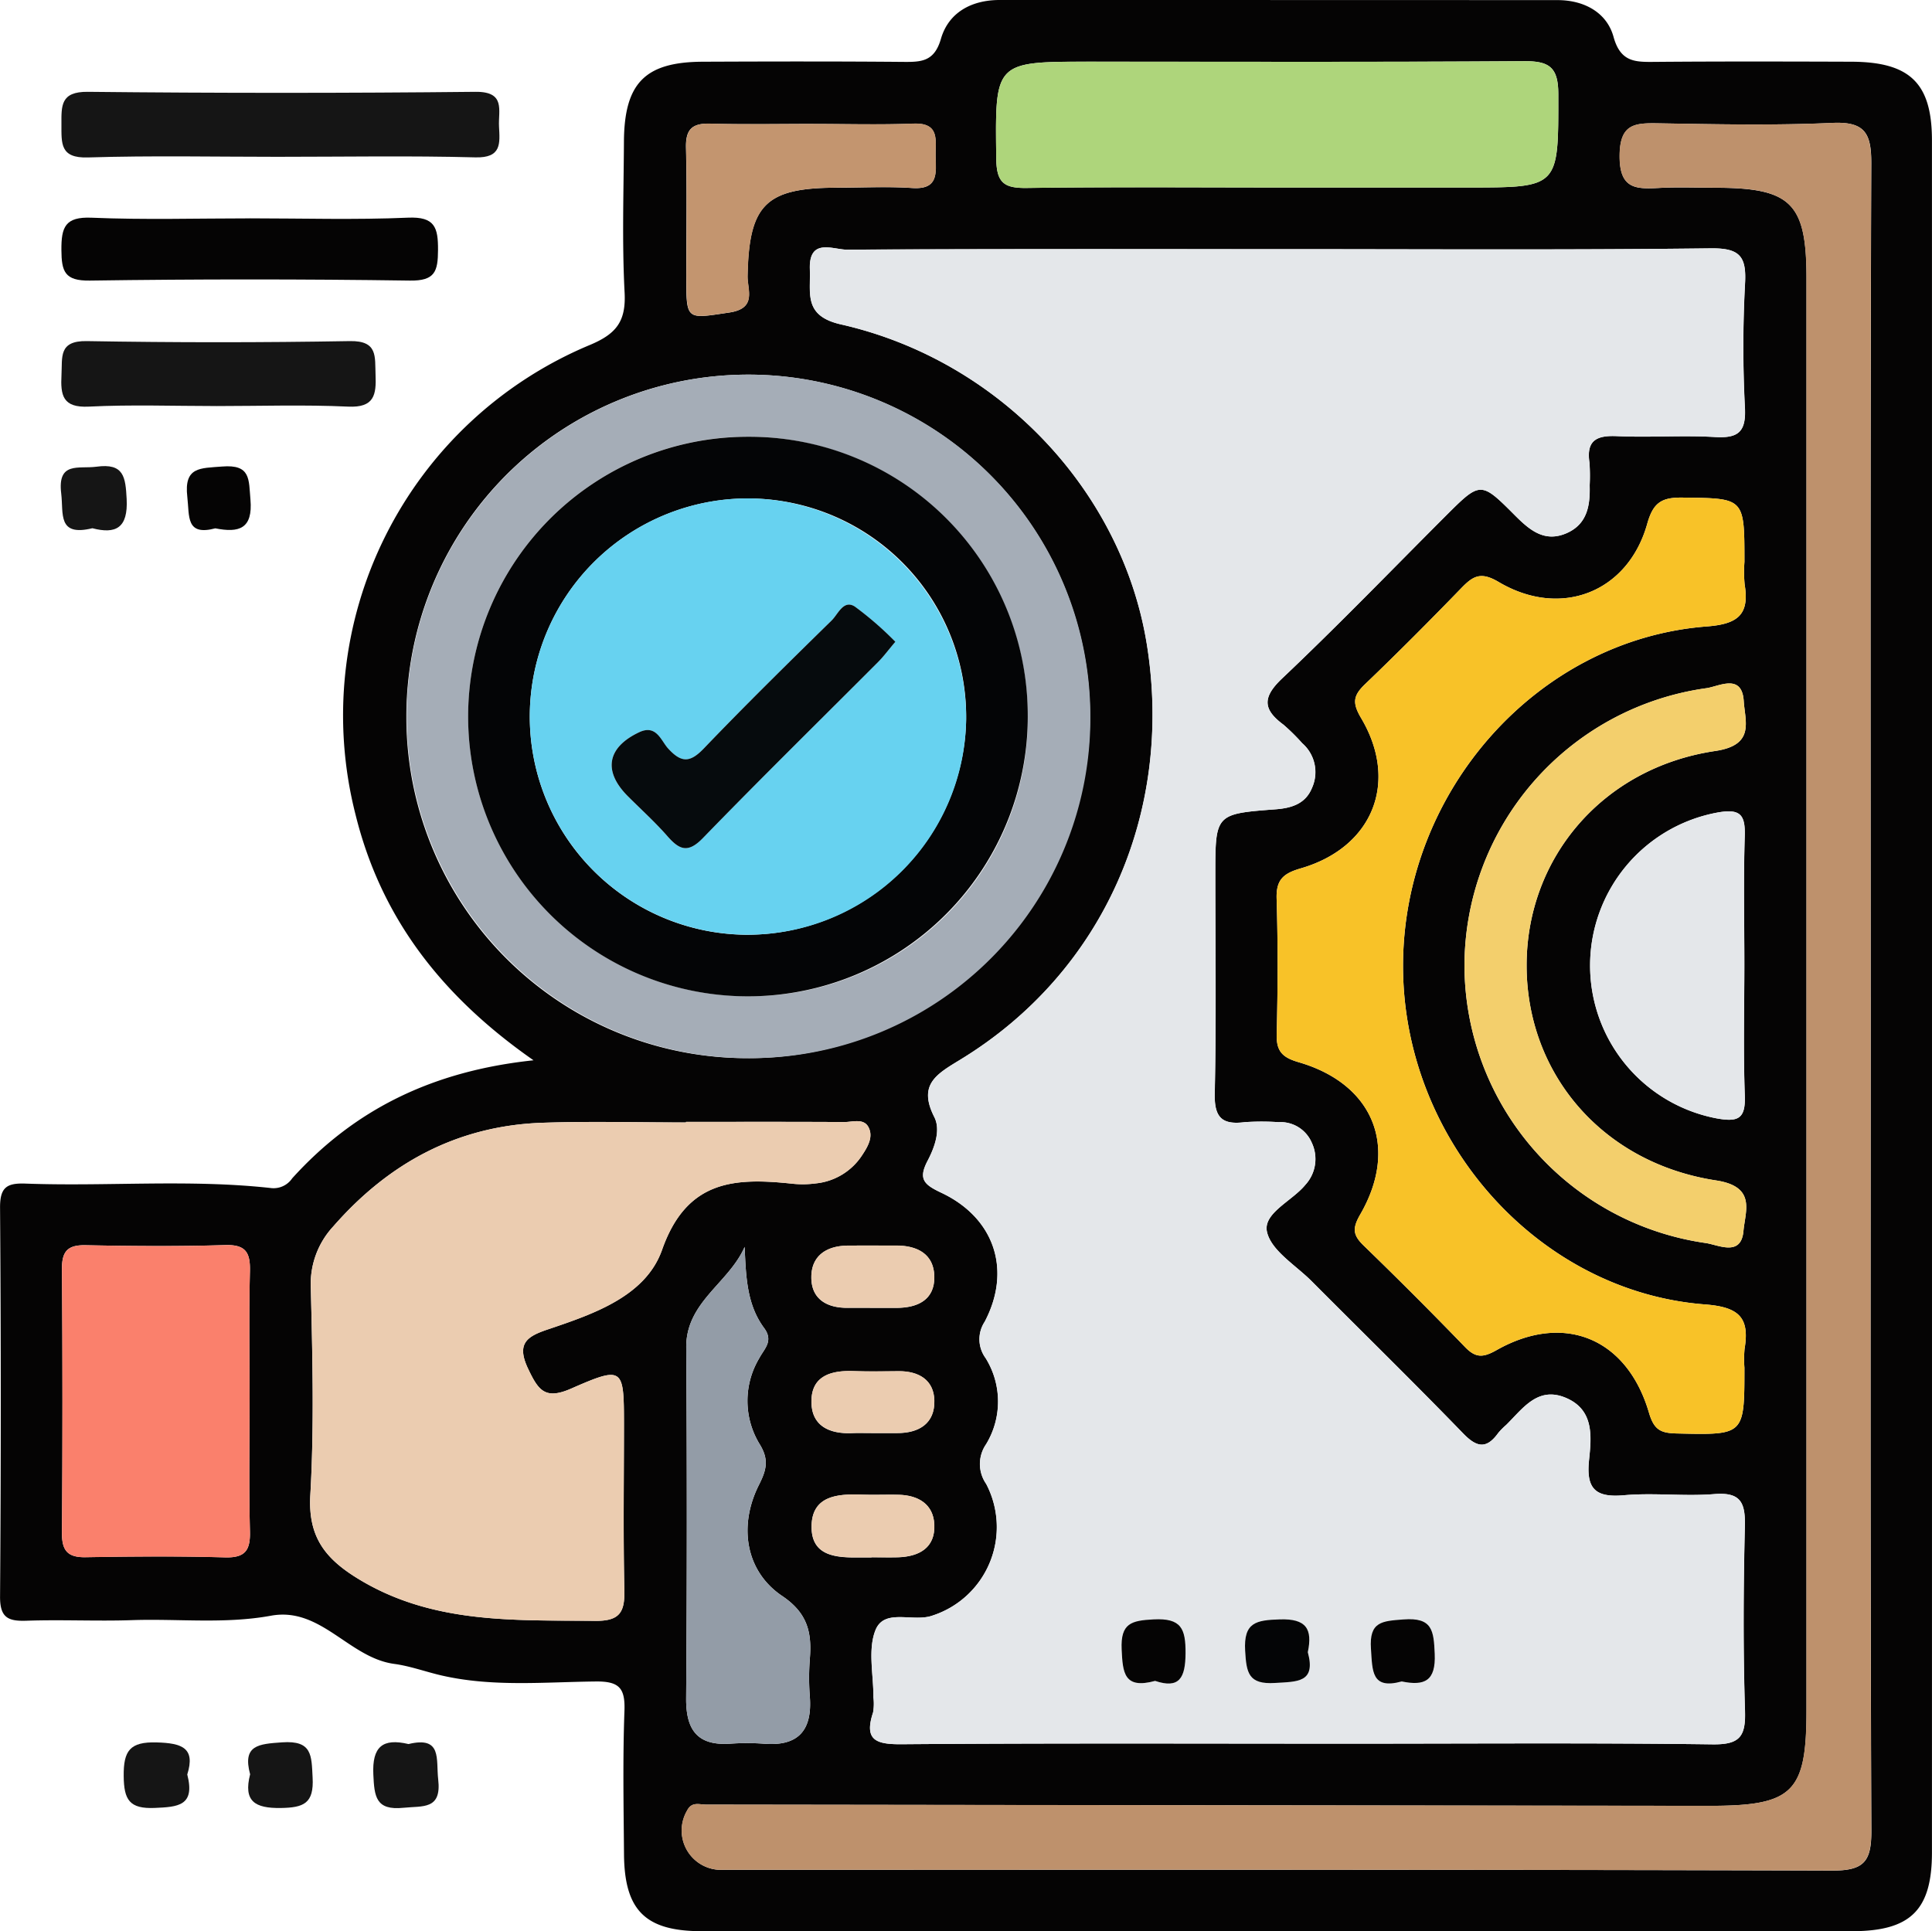 <svg id="Grupo_984355" data-name="Grupo 984355" xmlns="http://www.w3.org/2000/svg" xmlns:xlink="http://www.w3.org/1999/xlink" width="189.914" height="189.863" viewBox="0 0 189.914 189.863">
  <defs>
    <clipPath id="clip-path">
      <rect id="Rectángulo_345074" data-name="Rectángulo 345074" width="189.913" height="189.863" fill="none"/>
    </clipPath>
  </defs>
  <g id="Grupo_984354" data-name="Grupo 984354" clip-path="url(#clip-path)">
    <path id="Trazado_725935" data-name="Trazado 725935" d="M52.441,104.235c-9.207-6.423-15.037-14.174-17.5-24.182a39.459,39.459,0,0,1,23.1-46.163c2.578-1.091,3.5-2.33,3.357-5.122-.26-4.929-.093-9.882-.066-14.825.032-5.778,2.07-7.852,7.758-7.875,6.549-.027,13.1-.041,19.647.016,1.793.015,3.1.007,3.756-2.269C93.244,1.227,95.491.005,98.244,0Q125.675,0,153.108.011c2.6,0,4.836,1.206,5.5,3.608.695,2.53,2.169,2.48,4.1,2.464,6.425-.053,12.851-.037,19.276-.016,5.769.02,7.924,2.11,7.925,7.74q.012,84.151,0,168.3c0,5.679-2.106,7.748-7.861,7.75q-56.532.011-113.064,0c-5.543,0-7.6-2.037-7.645-7.564-.039-4.695-.128-9.4.043-14.085.082-2.237-.492-2.927-2.829-2.9-5.048.053-10.139.559-15.144-.591-1.559-.358-3.083-.926-4.659-1.138-4.449-.6-7.213-5.634-12.11-4.738-4.556.834-9.108.283-13.657.436-3.456.117-6.922-.062-10.378.058-1.822.063-2.616-.306-2.6-2.392q.14-19.09,0-38.182c-.016-2.029.643-2.472,2.52-2.4,8.013.294,16.048-.445,24.045.43a2.216,2.216,0,0,0,2.156-.953c6.116-6.757,13.758-10.548,23.72-11.6m73.088-79.741c-14.085,0-28.17-.033-42.254.05-1.377.008-3.79-1.218-3.665,1.959.091,2.326-.652,4.547,3.054,5.387,15.632,3.545,27.706,16.454,30.089,31.575,2.6,16.5-4.344,32.134-18.289,40.667-2.37,1.451-4.264,2.45-2.62,5.689.653,1.287.011,3.01-.661,4.293-.957,1.827-.324,2.352,1.354,3.146,5.207,2.461,6.937,7.576,4.26,12.676a3.123,3.123,0,0,0,.085,3.572,8.084,8.084,0,0,1,.05,8.472,3.422,3.422,0,0,0,.008,3.9,9.148,9.148,0,0,1-5.263,12.941c-1.912.7-4.744-.758-5.62,1.441-.767,1.924-.188,4.385-.2,6.608a5.01,5.01,0,0,1-.033,1.476c-.913,2.757.307,3.146,2.819,3.127,14.7-.115,29.4-.056,44.107-.056,11.861,0,23.723-.089,35.581.068,2.666.036,3.282-.747,3.2-3.292-.192-6.048-.157-12.108-.013-18.159.055-2.31-.408-3.364-3-3.152-2.945.241-5.944-.148-8.886.114-2.8.25-3.726-.631-3.434-3.439.237-2.283.525-4.923-2.228-6.117-2.8-1.215-4.268,1.027-5.916,2.645a6.581,6.581,0,0,0-.78.79c-1.138,1.581-2.086,1.449-3.442.05-4.9-5.059-9.934-9.984-14.9-14.973-1.567-1.574-3.969-2.99-4.388-4.842s2.47-3.036,3.771-4.634a3.748,3.748,0,0,0,.628-4.141,3.334,3.334,0,0,0-3.261-2.017,24.246,24.246,0,0,0-3.333,0c-2.231.285-2.995-.457-2.943-2.819.16-7.162.058-14.33.058-21.5,0-5.962,0-5.991,5.9-6.436,1.6-.12,2.961-.542,3.6-2.1a3.765,3.765,0,0,0-.958-4.4,19.845,19.845,0,0,0-1.844-1.821c-2.029-1.5-2.089-2.694-.119-4.558,5.471-5.179,10.707-10.606,16.036-15.936,3.432-3.431,3.468-3.468,6.793-.129,1.474,1.48,2.953,2.763,5.161,1.778,2.007-.9,2.287-2.735,2.229-4.685a18.769,18.769,0,0,0-.019-2.221c-.329-2.194.689-2.709,2.708-2.616,3.206.148,6.431-.1,9.633.087,2.238.131,3.055-.471,2.942-2.834a116.031,116.031,0,0,1,.007-12.225c.157-2.7-.5-3.525-3.376-3.491-14.206.172-28.415.079-42.624.079m58.347,73.53c0-27.311-.044-54.622.062-81.933.012-2.959-.6-4.153-3.82-4.006-5.673.258-11.367.136-17.05.042-2.337-.039-3.853,0-3.865,3.2-.013,3.255,1.583,3.274,3.88,3.151,1.848-.1,3.707-.021,5.56-.019,7.4.006,8.927,1.513,8.927,8.841q0,70.441,0,140.881c0,8.054-1.33,9.362-9.555,9.354q-49.306-.052-98.611-.121c-.692,0-1.407-.324-1.876.6a3.869,3.869,0,0,0,3.572,5.808c36.332,0,72.664-.039,109,.076,3.151.01,3.858-.915,3.845-3.937-.115-27.31-.068-54.622-.067-81.933M67.433,110.293v.056c-4.694,0-9.393-.13-14.082.029-8.372.282-15.136,3.943-20.6,10.2a8.3,8.3,0,0,0-2.2,6.022c.163,6.791.338,13.6-.048,20.377-.233,4.073,1.414,6.221,4.674,8.217,7.306,4.475,15.312,4.071,23.337,4.153,2.4.024,2.905-.853,2.857-3.016-.121-5.433-.04-10.871-.04-16.307,0-5.581-.073-5.749-5.193-3.508-2.568,1.124-3.221.168-4.231-1.958-1.211-2.551-.021-3.2,1.979-3.876,4.509-1.52,9.59-3.263,11.195-7.82,2.438-6.924,7.207-7.09,12.884-6.483a9.7,9.7,0,0,0,2.219-.039,6.159,6.159,0,0,0,4.578-2.8c.557-.844,1.1-1.8.6-2.74-.477-.883-1.555-.488-2.368-.492-5.189-.03-10.378-.016-15.567-.016M171.476,55.228c0-6.332,0-6.231-6.085-6.309-2.055-.026-2.881.486-3.468,2.576-1.893,6.747-8.5,9.342-14.616,5.715-1.769-1.049-2.527-.562-3.667.616-3.094,3.193-6.23,6.347-9.439,9.423-1.163,1.114-1.311,1.817-.4,3.351,3.741,6.314,1.127,12.728-5.949,14.775-1.713.5-2.416,1.121-2.36,2.979.136,4.442.118,8.893.007,13.336-.042,1.691.588,2.279,2.17,2.74,7.345,2.139,9.872,8.348,6.039,14.971-.806,1.391-.7,2.045.355,3.065q5.052,4.9,9.949,9.961c1.055,1.094,1.779,1.052,3.11.3,6.592-3.727,12.811-1.2,14.971,6.155.5,1.7,1.152,2.007,2.731,2.043,6.654.151,6.652.208,6.652-6.468a11.308,11.308,0,0,1,.014-1.85c.524-3.108-.588-4.113-3.885-4.366-16.479-1.267-29.657-16.192-29.688-33.216-.03-17.212,13.194-32.162,29.862-33.438,3.054-.234,4.21-1.16,3.716-4.138a13.748,13.748,0,0,1-.018-2.219m-97.866,48.8A33.6,33.6,0,1,0,39.945,70.5,33.5,33.5,0,0,0,73.61,104.029m51.779-85.595h18.9c9.014,0,8.9,0,8.892-9.19,0-2.7-.948-3.248-3.423-3.23-14.206.1-28.413.05-42.62.05-9.42,0-9.328,0-9.205,9.569.03,2.376.81,2.876,3,2.846,8.151-.112,16.306-.045,24.459-.045M24.533,137.569c0-4.2-.074-8.395.033-12.588.047-1.849-.407-2.64-2.444-2.577-4.562.14-9.132.106-13.7.013-1.779-.036-2.346.6-2.333,2.354q.1,12.958,0,25.918c-.013,1.736.541,2.434,2.329,2.4,4.565-.079,9.135-.114,13.7.016,2.018.058,2.5-.721,2.45-2.581-.111-4.317-.036-8.638-.035-12.958m119.423-42.5A27.635,27.635,0,0,0,167.639,122.2c1.25.168,3.514,1.4,3.741-1.18.172-1.951,1.287-4.362-2.691-4.969-11.164-1.706-18.6-10.468-18.625-21.08-.03-10.6,7.461-19.493,18.549-21.14,3.917-.582,2.923-2.876,2.795-4.906-.177-2.779-2.476-1.417-3.686-1.264A27.592,27.592,0,0,0,143.956,95.07M73.2,122.579c-1.569,3.581-5.775,5.417-5.743,9.894q.118,17.236-.009,34.473c-.024,3.1,1.079,4.687,4.312,4.48a22.938,22.938,0,0,1,3.334,0c3.407.278,4.761-1.345,4.512-4.632a23.835,23.835,0,0,1,0-3.7c.208-2.573-.2-4.5-2.717-6.191-3.6-2.421-4.323-6.887-2.278-10.936.733-1.451,1-2.469.069-3.979a8.163,8.163,0,0,1-.036-8.476c.482-.919,1.417-1.664.469-2.951-1.7-2.3-1.788-5.032-1.915-7.981m98.273-27.795c0-4.192-.092-8.386.039-12.573.066-2.116-.427-2.734-2.685-2.329a15.294,15.294,0,0,0-.077,30.065c2.088.377,2.85.062,2.768-2.222-.156-4.308-.045-8.627-.045-12.941m-91.692-82.6c-3.333,0-6.667.067-10-.027-1.76-.05-2.389.58-2.349,2.354.1,4.194.027,8.392.03,12.589,0,4.455-.021,4.256,4.231,3.624,2.743-.408,1.765-2.242,1.791-3.583.138-7.019,1.767-8.681,8.793-8.689,2.469,0,4.946-.132,7.4.033,2.6.174,2.324-1.494,2.29-3.114-.033-1.546.463-3.323-2.2-3.217-3.327.133-6.664.032-10,.032m5.9,140.926v-.012c.856,0,1.712.019,2.567,0,2.1-.057,3.7-.922,3.606-3.207-.088-2.02-1.585-2.9-3.537-2.938-1.222-.025-2.447.028-3.667-.016-2.352-.085-4.806.138-4.86,3.075-.054,3.036,2.487,3.131,4.791,3.1.367,0,.733,0,1.1,0m-.024-12.227h2.569c2.15,0,3.682-.965,3.632-3.189-.046-2.029-1.53-2.907-3.522-2.891-1.468.013-2.937.042-4.4-.012-2.181-.08-4.143.43-4.159,2.963-.016,2.447,1.793,3.242,4.049,3.134.61-.029,1.223,0,1.834-.006m-.108-12.308c.856,0,1.711,0,2.567,0,2.091.005,3.767-.781,3.738-3.057-.03-2.23-1.67-3.075-3.774-3.068-1.589.006-3.178-.013-4.766.007-2.165.027-3.631,1.09-3.547,3.284.078,2.043,1.616,2.854,3.583,2.831.733-.008,1.466,0,2.2,0" transform="translate(0 0)" fill="#050404"/>
    <path id="Trazado_725936" data-name="Trazado 725936" d="M29.6,18.555c-6.29,0-12.584-.132-18.868.062-2.725.084-2.588-1.371-2.592-3.226s-.1-3.253,2.593-3.226q19.054.2,38.109,0c2.987-.03,2.23,1.822,2.312,3.41.086,1.655.267,3.1-2.315,3.034-6.409-.17-12.825-.056-19.238-.056" transform="translate(-2.101 -3.138)" fill="#151515"/>
    <path id="Trazado_725937" data-name="Trazado 725937" d="M26.656,28.9c5.184,0,10.375.158,15.549-.066,2.634-.114,2.964.957,2.951,3.185-.012,2.092-.288,3.037-2.765,3q-15.734-.224-31.473,0c-2.462.034-2.769-.893-2.783-3-.015-2.249.356-3.292,2.971-3.181,5.174.218,10.365.065,15.549.065" transform="translate(-2.099 -7.435)" fill="#050404"/>
    <path id="Trazado_725938" data-name="Trazado 725938" d="M23.384,51.576c-4.187,0-8.382-.153-12.558.056-2.577.129-2.793-1.117-2.688-3.12.093-1.74-.309-3.369,2.488-3.321q12.927.222,25.86,0c2.78-.05,2.451,1.543,2.525,3.31.083,1.983-.129,3.251-2.7,3.131-4.3-.2-8.617-.055-12.928-.055" transform="translate(-2.094 -11.657)" fill="#151515"/>
    <path id="Trazado_725939" data-name="Trazado 725939" d="M22.634,233.994c.8,3.1-.93,3.191-3.189,3.29-2.493.108-3.037-.789-3.06-3.131-.024-2.5.611-3.384,3.239-3.31,2.479.069,3.835.531,3.01,3.152" transform="translate(-4.226 -59.545)" fill="#151515"/>
    <path id="Trazado_725940" data-name="Trazado 725940" d="M52.9,231c3.341-.813,2.7,1.5,2.928,3.477.349,3-1.506,2.589-3.409,2.786-2.739.283-2.867-1.109-2.967-3.267-.128-2.751.92-3.593,3.448-3" transform="translate(-12.753 -59.539)" fill="#151515"/>
    <path id="Trazado_725941" data-name="Trazado 725941" d="M33.067,233.974c-.781-2.889.847-2.983,3.142-3.146,2.984-.211,2.885,1.305,3,3.465.138,2.538-.864,2.954-3.128,2.989-2.558.04-3.691-.666-3.016-3.309" transform="translate(-8.479 -59.537)" fill="#151515"/>
    <path id="Trazado_725942" data-name="Trazado 725942" d="M11.155,67.861C7.7,68.7,8.332,66.42,8.093,64.447c-.387-3.186,1.719-2.4,3.465-2.636,2.7-.371,2.855,1.011,2.968,3.177.149,2.868-1.085,3.471-3.37,2.872" transform="translate(-2.076 -15.929)" fill="#151515"/>
    <path id="Trazado_725943" data-name="Trazado 725943" d="M27.553,67.875c-2.918.773-2.534-1.181-2.756-3.088-.346-2.982,1.273-2.812,3.416-2.987,2.844-.234,2.616,1.276,2.789,3.241.253,2.884-1.123,3.3-3.448,2.835" transform="translate(-6.384 -15.935)" fill="#050404"/>
    <path id="Trazado_725944" data-name="Trazado 725944" d="M153.2,32.947c14.209,0,28.418.093,42.624-.079,2.872-.035,3.533.795,3.377,3.491a115.829,115.829,0,0,0-.008,12.225c.113,2.363-.7,2.966-2.942,2.834-3.2-.188-6.427.061-9.633-.087-2.019-.093-3.036.421-2.707,2.616a18.939,18.939,0,0,1,.018,2.222c.058,1.949-.223,3.788-2.229,4.684-2.208.985-3.687-.3-5.161-1.778-3.325-3.338-3.361-3.3-6.793.129-5.329,5.329-10.565,10.757-16.036,15.936-1.969,1.864-1.909,3.054.119,4.558a19.845,19.845,0,0,1,1.844,1.821,3.767,3.767,0,0,1,.959,4.4c-.637,1.56-2,1.981-3.6,2.1-5.9.446-5.9.475-5.9,6.436,0,7.166.1,14.334-.058,21.5-.052,2.362.712,3.1,2.944,2.819a24.351,24.351,0,0,1,3.332,0,3.335,3.335,0,0,1,3.261,2.018,3.748,3.748,0,0,1-.628,4.141c-1.3,1.6-4.188,2.792-3.771,4.634s2.821,3.268,4.388,4.841c4.97,4.99,10.005,9.915,14.9,14.973,1.355,1.4,2.3,1.532,3.441-.049a6.64,6.64,0,0,1,.78-.79c1.649-1.618,3.114-3.861,5.916-2.645,2.753,1.194,2.465,3.833,2.228,6.117-.292,2.808.637,3.689,3.434,3.439,2.942-.263,5.941.126,8.886-.114,2.59-.212,3.053.842,3,3.151-.144,6.051-.179,12.111.013,18.159.081,2.545-.535,3.328-3.2,3.292-11.859-.157-23.72-.068-35.581-.068-14.7,0-29.406-.059-44.107.056-2.512.019-3.731-.37-2.819-3.127a5.01,5.01,0,0,0,.033-1.476c.016-2.223-.562-4.684.2-6.608.876-2.2,3.707-.744,5.62-1.441a9.147,9.147,0,0,0,5.263-12.941,3.422,3.422,0,0,1-.008-3.9,8.085,8.085,0,0,0-.05-8.473,3.123,3.123,0,0,1-.085-3.572c2.677-5.1.947-10.215-4.26-12.676-1.679-.793-2.311-1.319-1.354-3.146.672-1.283,1.314-3.006.661-4.293-1.644-3.239.25-4.239,2.62-5.689,13.945-8.534,20.891-24.164,18.289-40.668-2.383-15.121-14.457-28.03-30.089-31.575-3.706-.84-2.963-3.061-3.054-5.387-.125-3.177,2.288-1.951,3.665-1.959,14.084-.082,28.169-.05,42.254-.05M141.22,173.7c2.365.795,2.976-.269,2.99-2.717.014-2.421-.416-3.469-3.137-3.33-2.19.113-3.261.376-3.142,2.954.105,2.294.229,3.93,3.289,3.092m15.009-2.813c.488-2.306-.152-3.321-2.757-3.233-2.3.078-3.571.267-3.4,3.093.128,2.163.318,3.323,2.934,3.157,2.182-.138,4.045-.01,3.227-3.017m9.228,2.867c2.252.462,3.361-.045,3.245-2.711-.1-2.276-.212-3.6-3.069-3.384-2.083.161-3.385.19-3.2,2.887.152,2.188.041,4.026,3.022,3.209" transform="translate(-27.672 -8.453)" fill="#e4e7ea"/>
    <path id="Trazado_725945" data-name="Trazado 725945" d="M207.176,102.221c0,27.311-.047,54.622.068,81.933.013,3.022-.695,3.946-3.846,3.936-36.331-.114-72.664-.072-109-.076a3.868,3.868,0,0,1-3.572-5.808c.469-.921,1.183-.6,1.875-.6q49.306.065,98.612.12c8.225.009,9.555-1.3,9.555-9.354q0-70.44,0-140.88c0-7.328-1.532-8.836-8.928-8.842-1.854,0-3.712-.079-5.559.02-2.3.122-3.893.1-3.881-3.151.012-3.2,1.528-3.241,3.865-3.2,5.683.095,11.377.217,17.05-.042,3.217-.146,3.832,1.047,3.821,4.006-.105,27.311-.062,54.622-.062,81.933" transform="translate(-23.3 -4.197)" fill="#be916c"/>
    <path id="Trazado_725946" data-name="Trazado 725946" d="M78.031,148.609c5.189,0,10.378-.015,15.566.016.814,0,1.891-.391,2.369.493.506.938-.042,1.9-.6,2.74a6.159,6.159,0,0,1-4.578,2.8,9.7,9.7,0,0,1-2.219.039c-5.678-.607-10.446-.442-12.884,6.483-1.605,4.558-6.685,6.3-11.195,7.82-2,.675-3.19,1.325-1.979,3.876,1.01,2.126,1.663,3.082,4.231,1.958,5.119-2.241,5.193-2.073,5.193,3.508,0,5.436-.081,10.873.04,16.307.048,2.163-.453,3.04-2.857,3.016-8.025-.082-16.031.322-23.337-4.153-3.26-2-4.907-4.143-4.675-8.217.387-6.773.211-13.586.049-20.377a8.3,8.3,0,0,1,2.2-6.022c5.462-6.258,12.226-9.918,20.6-10.2,4.689-.159,9.388-.029,14.082-.029v-.056" transform="translate(-10.598 -38.316)" fill="#ebccb0"/>
    <path id="Trazado_725947" data-name="Trazado 725947" d="M215.1,72.233a13.757,13.757,0,0,0,.018,2.22c.493,2.977-.663,3.9-3.717,4.137-16.667,1.276-29.893,16.226-29.862,33.439.03,17.025,13.208,31.949,29.687,33.216,3.3.254,4.409,1.259,3.885,4.366a11.308,11.308,0,0,0-.015,1.85c0,6.676,0,6.62-6.652,6.468-1.58-.036-2.233-.342-2.732-2.043-2.159-7.353-8.378-9.882-14.971-6.155-1.33.752-2.054.794-3.11-.3q-4.887-5.064-9.949-9.961c-1.051-1.019-1.161-1.673-.355-3.065,3.834-6.622,1.307-12.831-6.038-14.971-1.581-.46-2.212-1.048-2.17-2.739.111-4.443.129-8.895-.007-13.337-.057-1.857.646-2.482,2.359-2.978,7.077-2.047,9.691-8.462,5.949-14.775-.909-1.535-.761-2.238.4-3.352,3.21-3.075,6.346-6.23,9.44-9.423,1.141-1.178,1.9-1.665,3.666-.616,6.117,3.627,12.724,1.031,14.617-5.715.586-2.091,1.414-2.6,3.468-2.576C215.1,66,215.1,65.9,215.1,72.233" transform="translate(-43.622 -17.005)" fill="#f8c228"/>
    <path id="Trazado_725948" data-name="Trazado 725948" d="M87.5,116.83a33.6,33.6,0,1,1,33.567-33.668A33.429,33.429,0,0,1,87.5,116.83m27.418-33.646a27.506,27.506,0,1,0-27.44,27.557,27.336,27.336,0,0,0,27.44-27.557" transform="translate(-13.886 -12.8)" fill="#a5adb7"/>
    <path id="Trazado_725949" data-name="Trazado 725949" d="M159.424,20.525c-8.154,0-16.307-.068-24.459.045-2.186.03-2.965-.469-3-2.846-.122-9.571-.215-9.569,9.206-9.569,14.207,0,28.413.053,42.619-.05,2.475-.018,3.42.529,3.424,3.23.012,9.19.122,9.19-8.893,9.19h-18.9" transform="translate(-34.035 -2.091)" fill="#aed57b"/>
    <path id="Trazado_725950" data-name="Trazado 725950" d="M26.65,180.118c0,4.319-.075,8.641.035,12.958.047,1.86-.432,2.639-2.45,2.582-4.562-.131-9.132-.1-13.7-.016-1.787.03-2.34-.666-2.328-2.4q.092-12.957,0-25.917c-.013-1.749.554-2.39,2.334-2.354,4.564.092,9.135.127,13.7-.014,2.038-.062,2.493.728,2.445,2.578-.108,4.193-.034,8.391-.034,12.587" transform="translate(-2.117 -42.549)" fill="#fa806c"/>
    <path id="Trazado_725951" data-name="Trazado 725951" d="M194,118.426a27.591,27.591,0,0,1,23.765-27.414c1.21-.154,3.51-1.516,3.686,1.264.129,2.03,1.123,4.324-2.794,4.906-11.088,1.647-18.579,10.544-18.549,21.14.03,10.613,7.461,19.375,18.625,21.081,3.977.608,2.862,3.019,2.691,4.969-.227,2.579-2.493,1.348-3.741,1.18A27.634,27.634,0,0,1,194,118.426" transform="translate(-50.042 -23.356)" fill="#f3cf6c"/>
    <path id="Trazado_725952" data-name="Trazado 725952" d="M96.64,165.19c.127,2.95.217,5.677,1.915,7.981.948,1.286.013,2.032-.469,2.951a8.163,8.163,0,0,0,.036,8.476c.928,1.51.664,2.527-.069,3.979-2.045,4.049-1.322,8.515,2.278,10.936,2.513,1.689,2.924,3.617,2.717,6.191a23.835,23.835,0,0,0,0,3.7c.249,3.287-1.1,4.909-4.512,4.632a23.042,23.042,0,0,0-3.334,0c-3.233.207-4.336-1.379-4.312-4.48q.132-17.236.009-34.473c-.031-4.477,4.175-6.313,5.743-9.894" transform="translate(-23.444 -42.611)" fill="#939ca7"/>
    <path id="Trazado_725953" data-name="Trazado 725953" d="M225.8,122.512c0,4.314-.111,8.633.045,12.942.082,2.283-.68,2.6-2.768,2.222a15.294,15.294,0,0,1,.077-30.065c2.257-.405,2.75.212,2.684,2.329-.131,4.187-.039,8.381-.039,12.573" transform="translate(-54.335 -27.728)" fill="#e4e7ea"/>
    <path id="Trazado_725954" data-name="Trazado 725954" d="M103.218,16.4c3.333,0,6.669.1,10-.032,2.66-.105,2.165,1.671,2.2,3.217.034,1.62.312,3.29-2.29,3.115-2.458-.165-4.935-.036-7.4-.033-7.026.008-8.655,1.67-8.793,8.689-.027,1.342.952,3.175-1.791,3.583-4.253.633-4.227.832-4.231-3.624,0-4.2.065-8.395-.03-12.589-.04-1.774.589-2.4,2.349-2.354,3.33.094,6.664.027,10,.027" transform="translate(-23.44 -4.221)" fill="#c3956f"/>
    <path id="Trazado_725955" data-name="Trazado 725955" d="M113.407,204.176c-.367,0-.734,0-1.1,0-2.3.029-4.846-.066-4.791-3.1.053-2.937,2.507-3.16,4.86-3.075,1.221.044,2.445-.009,3.666.016,1.953.041,3.45.918,3.537,2.937.1,2.286-1.5,3.151-3.606,3.208-.855.023-1.711,0-2.567,0Z" transform="translate(-27.733 -51.07)" fill="#ebccb0"/>
    <path id="Trazado_725956" data-name="Trazado 725956" d="M113.378,187.73c-.611,0-1.224-.024-1.834.005-2.257.107-4.066-.688-4.05-3.134.017-2.533,1.979-3.044,4.16-2.963,1.466.053,2.936.024,4.4.012,1.992-.016,3.477.862,3.523,2.891.05,2.223-1.482,3.189-3.632,3.189h-2.569" transform="translate(-27.728 -46.852)" fill="#ebccb0"/>
    <path id="Trazado_725957" data-name="Trazado 725957" d="M113.266,171.131c-.733,0-1.466-.009-2.2,0-1.967.022-3.505-.788-3.583-2.831-.084-2.194,1.382-3.257,3.547-3.284,1.588-.019,3.177,0,4.766-.007,2.1-.007,3.744.838,3.774,3.068.03,2.276-1.647,3.062-3.738,3.057-.856,0-1.711,0-2.567,0" transform="translate(-27.724 -42.564)" fill="#ebccb0"/>
    <path id="Trazado_725958" data-name="Trazado 725958" d="M151.873,220.587c-3.061.838-3.184-.8-3.29-3.092-.118-2.579.952-2.841,3.142-2.954,2.722-.14,3.152.909,3.138,3.33-.014,2.448-.626,3.511-2.99,2.717" transform="translate(-38.325 -55.338)" fill="#050404"/>
    <path id="Trazado_725959" data-name="Trazado 725959" d="M171.1,217.776c.818,3.006-1.045,2.879-3.227,3.017-2.616.165-2.806-.994-2.934-3.158-.166-2.826,1.1-3.015,3.4-3.092,2.6-.088,3.244.927,2.757,3.233" transform="translate(-42.542 -55.34)" fill="#040506"/>
    <path id="Trazado_725960" data-name="Trazado 725960" d="M184.625,220.639c-2.982.817-2.87-1.021-3.022-3.209-.187-2.7,1.115-2.726,3.2-2.887,2.857-.22,2.97,1.109,3.069,3.384.116,2.667-.993,3.173-3.245,2.711" transform="translate(-46.84 -55.335)" fill="#050404"/>
    <path id="Trazado_725961" data-name="Trazado 725961" d="M117.025,85.309A27.506,27.506,0,1,1,89.49,57.864a27.376,27.376,0,0,1,27.534,27.445m-6.056.314a21.448,21.448,0,1,0-21.7,21.2,21.552,21.552,0,0,0,21.7-21.2" transform="translate(-15.996 -14.926)" fill="#040506"/>
    <path id="Trazado_725962" data-name="Trazado 725962" d="M113.075,87.728a21.447,21.447,0,1,1-21.162-21.7,21.6,21.6,0,0,1,21.162,21.7m-6.962-7.6a32.717,32.717,0,0,0-3.991-3.468c-1.112-.7-1.641.749-2.267,1.364-4.233,4.15-8.463,8.307-12.565,12.585-1.359,1.417-2.211,1.443-3.523,0-.686-.755-1.145-2.384-2.83-1.592C77.781,90.5,77.351,92.832,79.81,95.3c1.307,1.313,2.691,2.558,3.908,3.95,1.176,1.345,2.02,1.673,3.481.166,5.675-5.85,11.5-11.56,17.25-17.332.5-.5.925-1.084,1.664-1.959" transform="translate(-18.103 -17.03)" fill="#67d2f0"/>
    <path id="Trazado_725963" data-name="Trazado 725963" d="M108.91,83.757c-.739.875-1.163,1.456-1.664,1.959C101.49,91.488,95.671,97.2,90,103.048c-1.461,1.507-2.3,1.179-3.481-.166-1.216-1.392-2.6-2.637-3.908-3.95-2.459-2.467-2.03-4.8,1.127-6.286,1.685-.792,2.144.837,2.83,1.592,1.311,1.442,2.164,1.417,3.523,0,4.1-4.278,8.332-8.436,12.565-12.585.626-.614,1.155-2.063,2.267-1.364a32.718,32.718,0,0,1,3.991,3.468" transform="translate(-20.9 -20.662)" fill="#060b0d"/>
  </g>
</svg>
